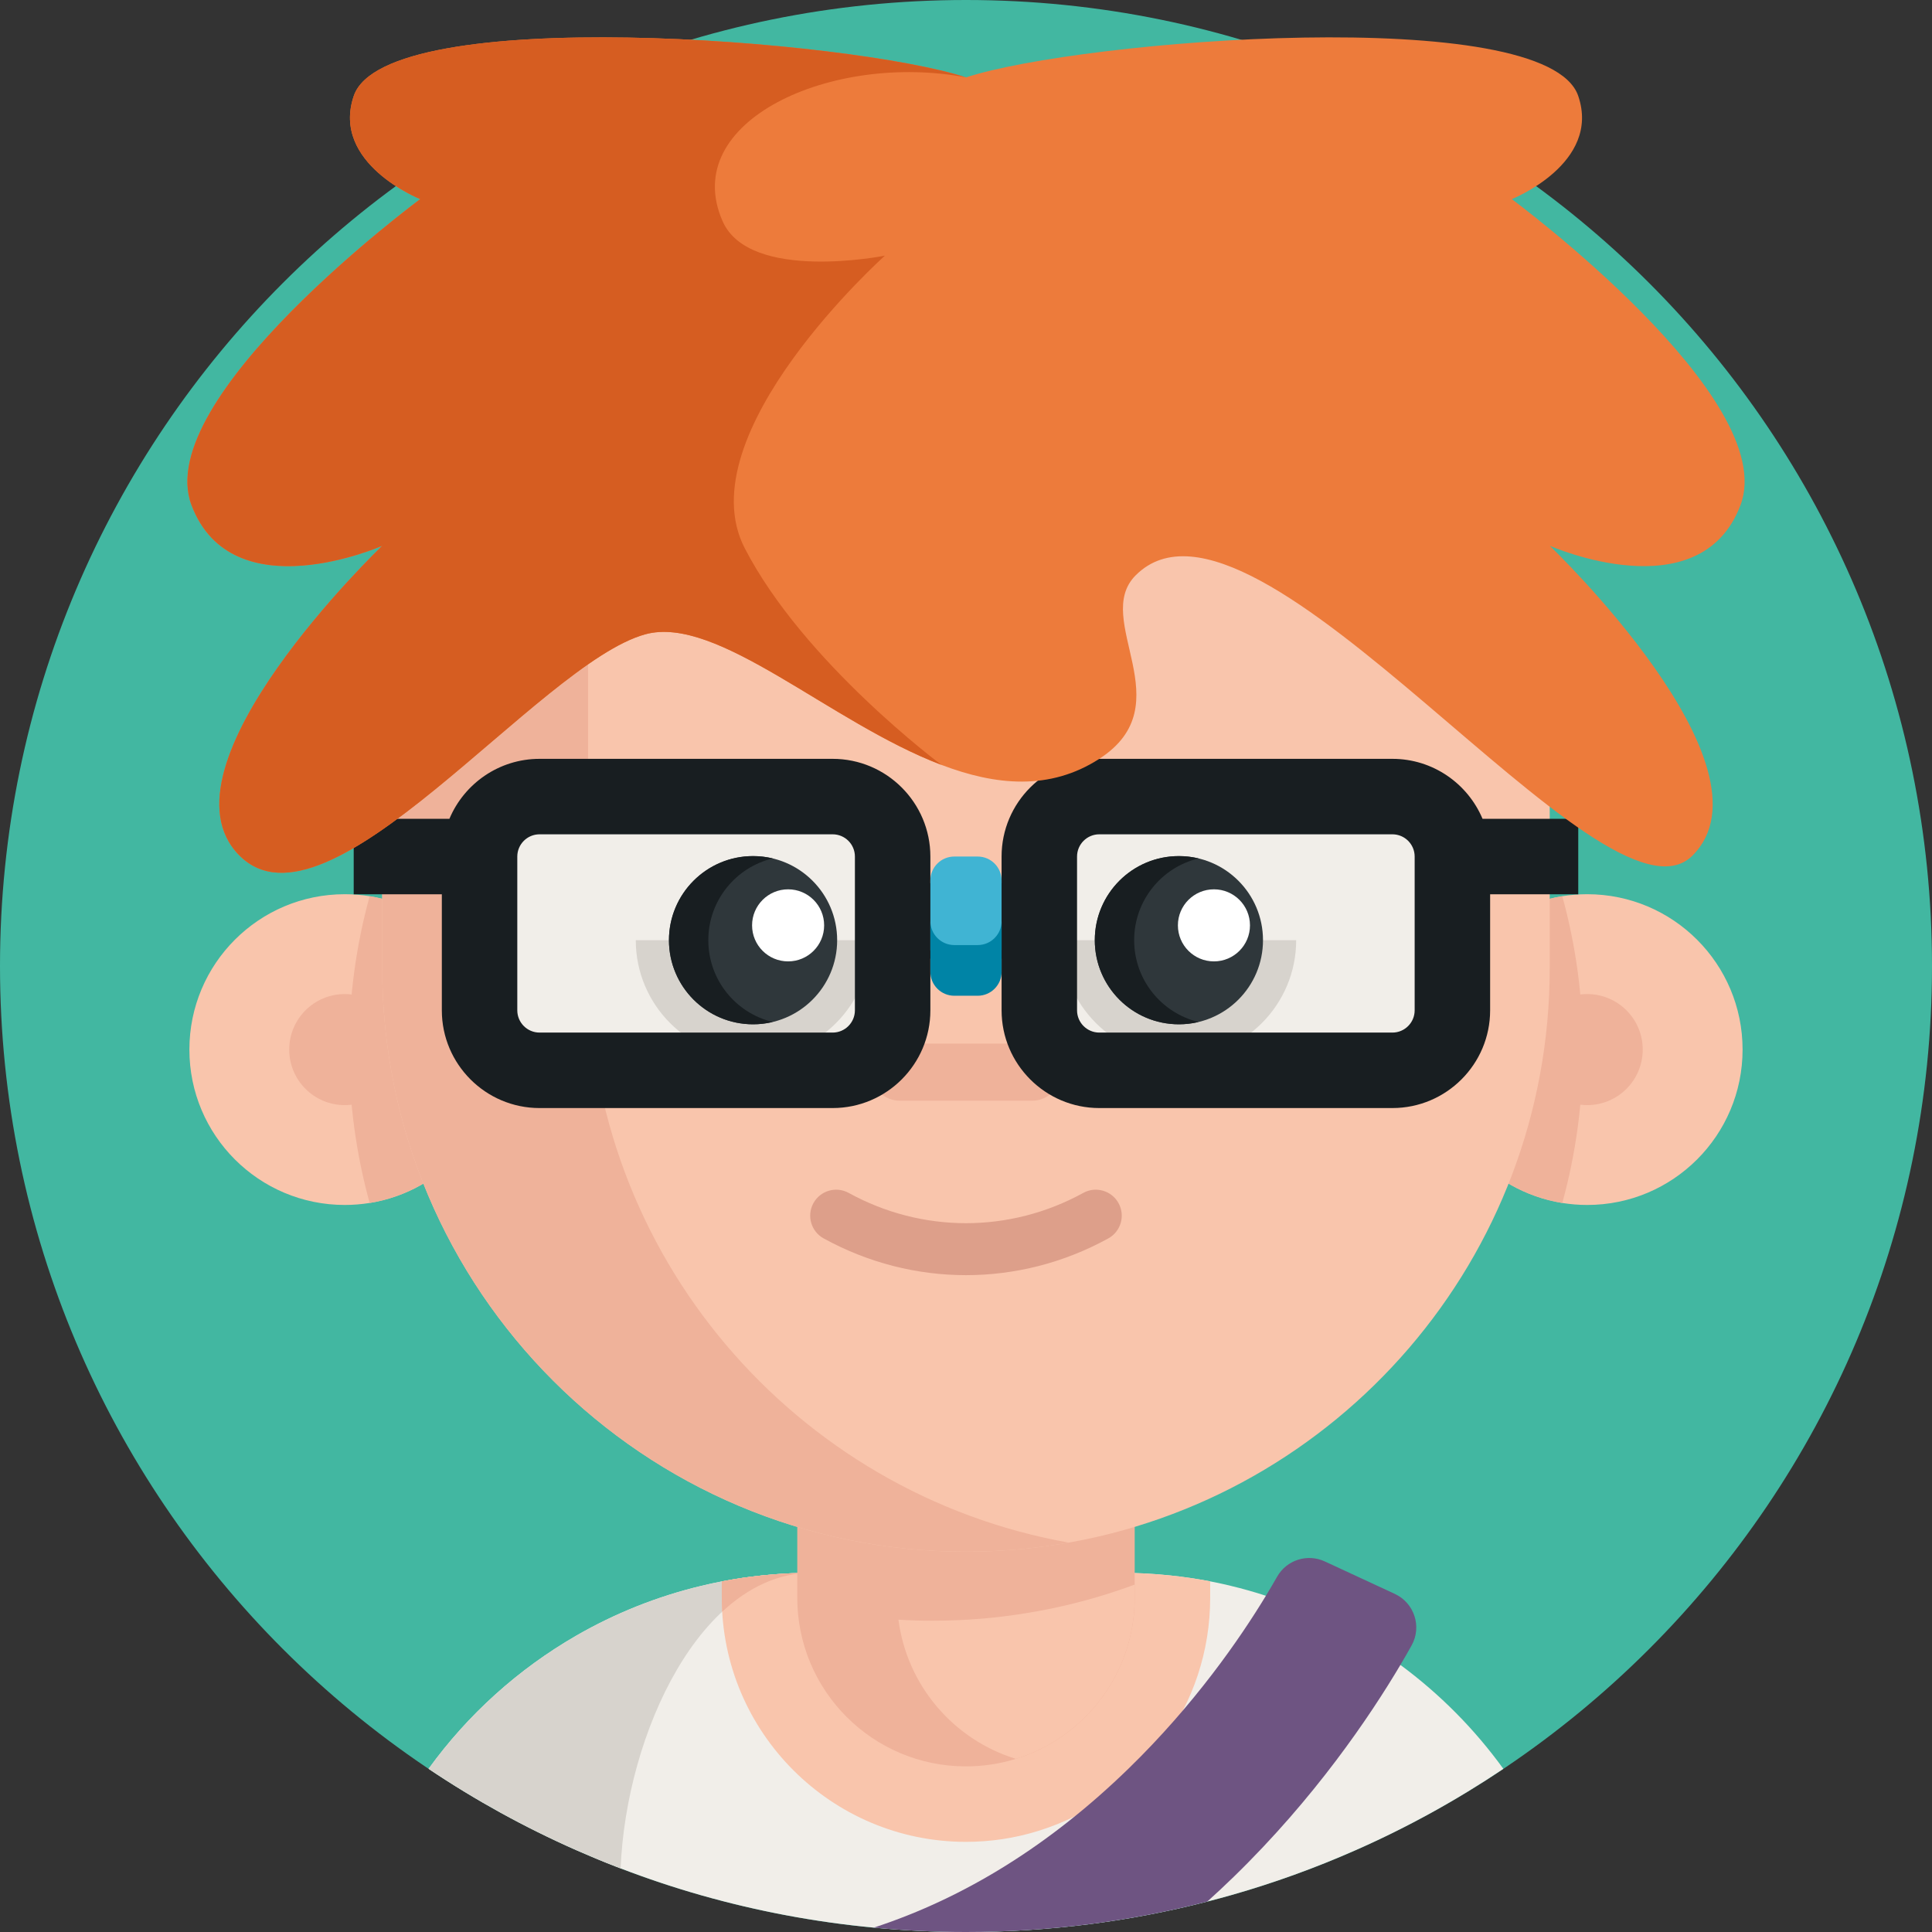 <svg height="512pt" viewBox="0 0 512 512" width="512pt" xmlns="http://www.w3.org/2000/svg"><rect x="0" y="0" width="512" height="512" fill="#333333" stroke="none"/><path d="m512 256c0 141.387-114.613 256-256 256s-256-114.613-256-256 114.613-256 256-256 256 114.613 256 256zm0 0" fill="#42b7a1"/><path d="m398.41 468.762c-12.34 8.277-25.441 15.52-39.18 21.566-10.652 4.703-21.68 8.703-33.031 11.922-2.07.59-4.16 1.148-6.25 1.68-20.43 5.27-41.859 8.07-63.949 8.07-8.238 0-16.391-.391-24.43-1.16-15.711-1.48-31.012-4.391-45.77-8.578-7.242-2.062-14.359-4.441-21.332-7.121-.43-.16-.859-.32-1.289-.492-3.508-1.359-6.98-2.809-10.41-4.32-13.738-6.059-26.84-13.289-39.191-21.578 10.391-14.371 23.762-26.43 39.191-35.32 10.199-5.871 21.301-10.34 33.031-13.148 1.809-.441 3.641-.84 5.48-1.191 3.469-.68 7-1.199 10.57-1.57 1.027-.109 2.047-.211 3.09-.289 3.379-.281 6.797-.422 10.258-.422h81.59c4.52 0 8.973.242 13.352.703 3.57.367 7.09.898 10.57 1.559 1.391.27 2.77.559 4.141.871.449.117.91.207 1.348.328 3.141.75 6.242 1.629 9.281 2.621 8.328 2.688 16.281 6.238 23.75 10.539 4.121 2.379 8.09 4.98 11.891 7.789 10.457 7.711 19.668 17.012 27.289 27.543zm0 0" fill="#f1eee9"/><path d="m215.199 416.809c-29.359 0-49.258 42.43-50.73 78.332-.43-.16-.859-.32-1.289-.492-3.508-1.359-6.98-2.809-10.41-4.32-13.738-6.059-26.84-13.289-39.191-21.578 10.391-14.371 23.762-26.43 39.191-35.32 10.199-5.871 21.301-10.34 33.031-13.148 1.809-.441 3.641-.84 5.48-1.191 3.469-.68 7-1.199 10.57-1.57 1.027-.109 2.047-.211 3.09-.289 3.379-.281 6.797-.422 10.258-.422zm0 0" fill="#d7d3cd"/><path d="m320.711 419.07v4.34c0 28.539-18.32 53.379-45.59 61.809-6.172 1.922-12.609 2.891-19.133 2.891-35.68 0-64.707-29.031-64.707-64.699v-4.32c3.469-.68 7-1.199 10.57-1.57 1.027-.109 2.047-.211 3.09-.289 3.379-.281 6.797-.422 10.258-.422h81.59c4.52 0 8.973.242 13.352.703 3.57.367 7.09.898 10.57 1.559zm0 0" fill="#f9c5ac"/><path d="m204.941 417.23c-1.043.078-2.062.18-3.09.289-3.57.371-7.102.891-10.57 1.57v4.32c0 1.246.043 2.48.113 3.707 6.902-6.418 14.922-10.309 23.805-10.309-3.461 0-6.879.141-10.258.422zm0 0" fill="#efb29a"/><path d="m300.707 368.539v54.867c0 20.09-13.246 37.066-31.488 42.707-4.18 1.297-8.629 1.996-13.23 1.996-24.691 0-44.703-20.012-44.703-44.703v-54.867zm0 0" fill="#efb29a"/><path d="m300.707 419.934v3.473c0 20.09-13.246 37.066-31.488 42.707-16.461-5.059-28.84-19.371-31.125-36.883 2.988.184 5.992.273 9.008.273 8.461 0 16.75-.672 24.828-1.996 9.953-1.602 19.57-4.16 28.777-7.574zm0 0" fill="#f9c5ac"/><path d="m132.539 278.152c0 20.496-14.973 37.492-34.578 40.648-2.145.344-4.348.527-6.598.527-22.746 0-41.172-18.43-41.172-41.176s18.426-41.176 41.172-41.176c2.25 0 4.453.18 6.598.527 19.605 3.156 34.578 20.152 34.578 40.648zm0 0" fill="#f9c5ac"/><path d="m132.539 278.152c0 20.496-14.973 37.492-34.578 40.648-3.562-12.953-5.465-26.582-5.465-40.648s1.902-27.695 5.465-40.645c19.605 3.152 34.578 20.148 34.578 40.645zm0 0" fill="#efb29a"/><path d="m106.082 278.152c0 8.129-6.59 14.715-14.719 14.715-8.125 0-14.715-6.586-14.715-14.715 0-8.125 6.59-14.715 14.715-14.715 8.129 0 14.719 6.59 14.719 14.715zm0 0" fill="#efb29a"/><path d="m379.449 278.152c0 20.496 14.973 37.492 34.578 40.648 2.145.344 4.348.527 6.598.527 22.746 0 41.176-18.43 41.176-41.176s-18.43-41.176-41.176-41.176c-2.25 0-4.453.18-6.598.527-19.605 3.156-34.578 20.152-34.578 40.648zm0 0" fill="#f9c5ac"/><path d="m379.449 278.152c0 20.496 14.973 37.492 34.578 40.648 3.562-12.953 5.465-26.582 5.465-40.648s-1.902-27.695-5.465-40.645c-19.605 3.152-34.578 20.148-34.578 40.645zm0 0" fill="#efb29a"/><path d="m435.34 278.152c0 8.129-6.59 14.715-14.715 14.715-8.129 0-14.719-6.586-14.719-14.715 0-8.125 6.59-14.715 14.719-14.715 8.125 0 14.715 6.59 14.715 14.715zm0 0" fill="#efb29a"/><path d="m410.695 256.512c0 76.984-56.242 140.848-129.871 152.703-8.078 1.328-16.371 2-24.828 2-85.445 0-154.703-69.258-154.703-154.703v-157.5h309.402zm0 0" fill="#f9c5ac"/><path d="m283.242 408.809c-.801.141-1.609.281-2.418.41-8.082 1.32-16.371 1.992-24.832 1.992-85.438 0-154.699-69.25-154.699-154.699v-157.5h54.551v157.5c0 76.137 54.98 139.41 127.398 152.297zm0 0" fill="#efb29a"/><path d="m255.996 337.93c-12.957 0-25.91-3.246-37.719-9.738-3.328-1.828-4.543-6.012-2.715-9.344 1.832-3.332 6.016-4.547 9.348-2.715 19.465 10.699 42.707 10.699 62.168 0 3.332-1.832 7.516-.617 9.348 2.715 1.832 3.332.617 7.516-2.715 9.344-11.809 6.492-24.762 9.738-37.715 9.738zm0 0" fill="#dd9f8a"/><path d="m220.664 211.102h-77.68c-8.777 0-15.891 7.113-15.891 15.891v40.758c0 8.777 7.113 15.895 15.891 15.895h77.68c8.777 0 15.895-7.117 15.895-15.895v-40.758c0-8.773-7.117-15.891-15.895-15.891zm0 0" fill="#f1eee9"/><path d="m369.004 211.102h-77.68c-8.777 0-15.895 7.113-15.895 15.891v40.758c0 8.777 7.117 15.895 15.895 15.895h77.68c8.777 0 15.895-7.117 15.895-15.895v-40.758c0-8.773-7.117-15.891-15.895-15.891zm0 0" fill="#f1eee9"/><path d="m273.543 291.695h-35.098c-4.18 0-7.57-3.391-7.57-7.57 0-4.184 3.391-7.57 7.57-7.57h35.098c4.184 0 7.57 3.387 7.57 7.57 0 4.18-3.387 7.57-7.57 7.57zm0 0" fill="#efb29a"/><path d="m281.34 249.16c0 17.164 13.914 31.082 31.082 31.082 17.164 0 31.078-13.918 31.078-31.082" fill="#d7d3cd"/><path d="m334.707 249.16c0 12.309-9.977 22.289-22.285 22.289-12.312 0-22.289-9.98-22.289-22.289s9.977-22.285 22.289-22.285c12.309 0 22.285 9.977 22.285 22.285zm0 0" fill="#2f373b"/><path d="m331.258 245.227c0 5.277-4.277 9.551-9.551 9.551-5.273 0-9.551-4.273-9.551-9.551 0-5.273 4.277-9.547 9.551-9.547 5.273 0 9.551 4.273 9.551 9.547zm0 0" fill="#fff"/><path d="m168.488 249.16c0 17.164 13.918 31.082 31.082 31.082 17.164 0 31.078-13.918 31.078-31.082" fill="#d7d3cd"/><path d="m221.855 249.16c0 12.309-9.977 22.289-22.285 22.289-12.309 0-22.289-9.98-22.289-22.289s9.98-22.285 22.289-22.285c12.309 0 22.285 9.977 22.285 22.285zm0 0" fill="#2f373b"/><path d="m204.781 270.832c-1.668.41-3.418.617-5.211.617-12.309 0-22.289-9.977-22.289-22.289 0-12.309 9.98-22.289 22.289-22.289 1.793 0 3.543.211 5.211.621-9.801 2.34-17.07 11.16-17.07 21.668 0 10.512 7.27 19.332 17.07 21.672zm0 0" fill="#181e21"/><path d="m317.633 270.832c-1.672.41-3.422.617-5.211.617-12.309 0-22.289-9.977-22.289-22.289 0-12.309 9.98-22.289 22.289-22.289 1.789 0 3.539.211 5.211.621-9.801 2.34-17.07 11.16-17.07 21.668 0 10.512 7.27 19.332 17.07 21.672zm0 0" fill="#181e21"/><path d="m218.406 245.227c0 5.277-4.273 9.551-9.547 9.551-5.277 0-9.551-4.273-9.551-9.551 0-5.273 4.273-9.547 9.551-9.547 5.273 0 9.547 4.273 9.547 9.547zm0 0" fill="#fff"/><path d="m418.254 216.992h-25.367c-3.922-9.324-13.148-15.891-23.883-15.891h-77.68c-14.277 0-25.895 11.613-25.895 25.891v7.062h-18.871v-7.062c0-14.273-11.617-25.891-25.895-25.891h-77.68c-10.734 0-19.961 6.566-23.883 15.891h-25.363v20h23.355v30.762c0 14.273 11.613 25.891 25.891 25.891h77.68c14.277 0 25.895-11.613 25.895-25.891v-13.699h18.875v13.699c0 14.273 11.613 25.891 25.891 25.891h77.68c14.277 0 25.895-11.613 25.895-25.891v-30.762h23.355zm-191.695 50.758c0 3.25-2.645 5.895-5.895 5.895h-77.68c-3.25 0-5.895-2.645-5.895-5.895v-40.758c0-3.25 2.645-5.891 5.895-5.891h77.68c3.25 0 5.895 2.641 5.895 5.891zm148.34 0c0 3.25-2.645 5.895-5.895 5.895h-77.68c-3.25 0-5.895-2.645-5.895-5.895v-40.758c0-3.25 2.645-5.891 5.895-5.891h77.68c3.25 0 5.895 2.641 5.895 5.891zm0 0" fill="#181e21"/><path d="m369.641 422.398c5.176 2.402 7.227 8.691 4.441 13.672-.867 1.559-1.855 3.281-2.961 5.148-8.141 13.723-22.691 35.262-44.133 56.121-2.316 2.262-4.668 4.449-7.039 6.59-20.43 5.27-41.859 8.07-63.949 8.07-8.238 0-16.391-.391-24.43-1.16 24.25-7.941 46.82-22.02 67.531-42.168 17.418-16.953 29.449-34.352 36.379-45.781 1.125-1.852 2.117-3.547 2.973-5.055 2.52-4.434 8.02-6.184 12.645-4.035zm0 0" fill="#6e5482"/><path d="m259.094 258.016h-6.199c-3.5 0-6.336-2.84-6.336-6.34v-18.344c0-3.5 2.836-6.34 6.336-6.34h6.199c3.5 0 6.336 2.84 6.336 6.34v18.344c0 3.5-2.836 6.34-6.336 6.34zm0 0" fill="#40b4d3"/><path d="m265.434 244.113v13.43c0 3.5-2.84 6.34-6.34 6.34h-6.191c-3.5 0-6.34-2.84-6.34-6.34v-13.43c0 3.5 2.84 6.34 6.34 6.34h6.191c3.5 0 6.34-2.84 6.34-6.34zm0 0" fill="#0084a6"/><path d="m461.238 133.891c-10.75 28.34-50.527 10.75-50.527 10.75s61.277 58.641 37.82 82.098c-23.453 23.461-115.801-106.047-147.562-74.277-11.73 11.73 12.703 34.211-9.648 48.641-13.109 8.469-27.461 7.07-41.832 1.598-29.668-11.277-59.418-39.871-78.508-34.598-28.352 7.82-84.059 82.098-107.512 58.637-23.457-23.457 37.82-82.098 37.82-82.098s-39.777 17.59-50.527-10.75c-10.75-28.352 60.598-81.121 60.598-81.121s-23.738-9.449-17.598-27.371c8.457-24.66 131.719-14.879 162.238-4.887 30.52-9.992 153.781-19.773 162.238 4.887 6.141 17.922-17.598 27.371-17.598 27.371s71.348 52.77 60.598 81.121zm0 0" fill="#ed7b3b"/><path d="m249.488 202.699c-29.668-11.277-59.418-39.871-78.508-34.598-28.352 7.82-84.059 82.098-107.512 58.637-23.457-23.457 37.82-82.098 37.82-82.098s-39.777 17.59-50.527-10.75c-10.75-28.352 60.598-81.121 60.598-81.121s-23.738-9.449-17.598-27.371c8.457-24.66 131.719-14.879 162.238-4.887-35.441-6.723-76.207 11.52-64.5 38.117 7.168 16.293 43.008 9.125 43.008 9.125s-52.781 47.238-37.141 77.535c15.641 30.305 52.121 57.41 52.121 57.41zm0 0" fill="#d65d21"/></svg>